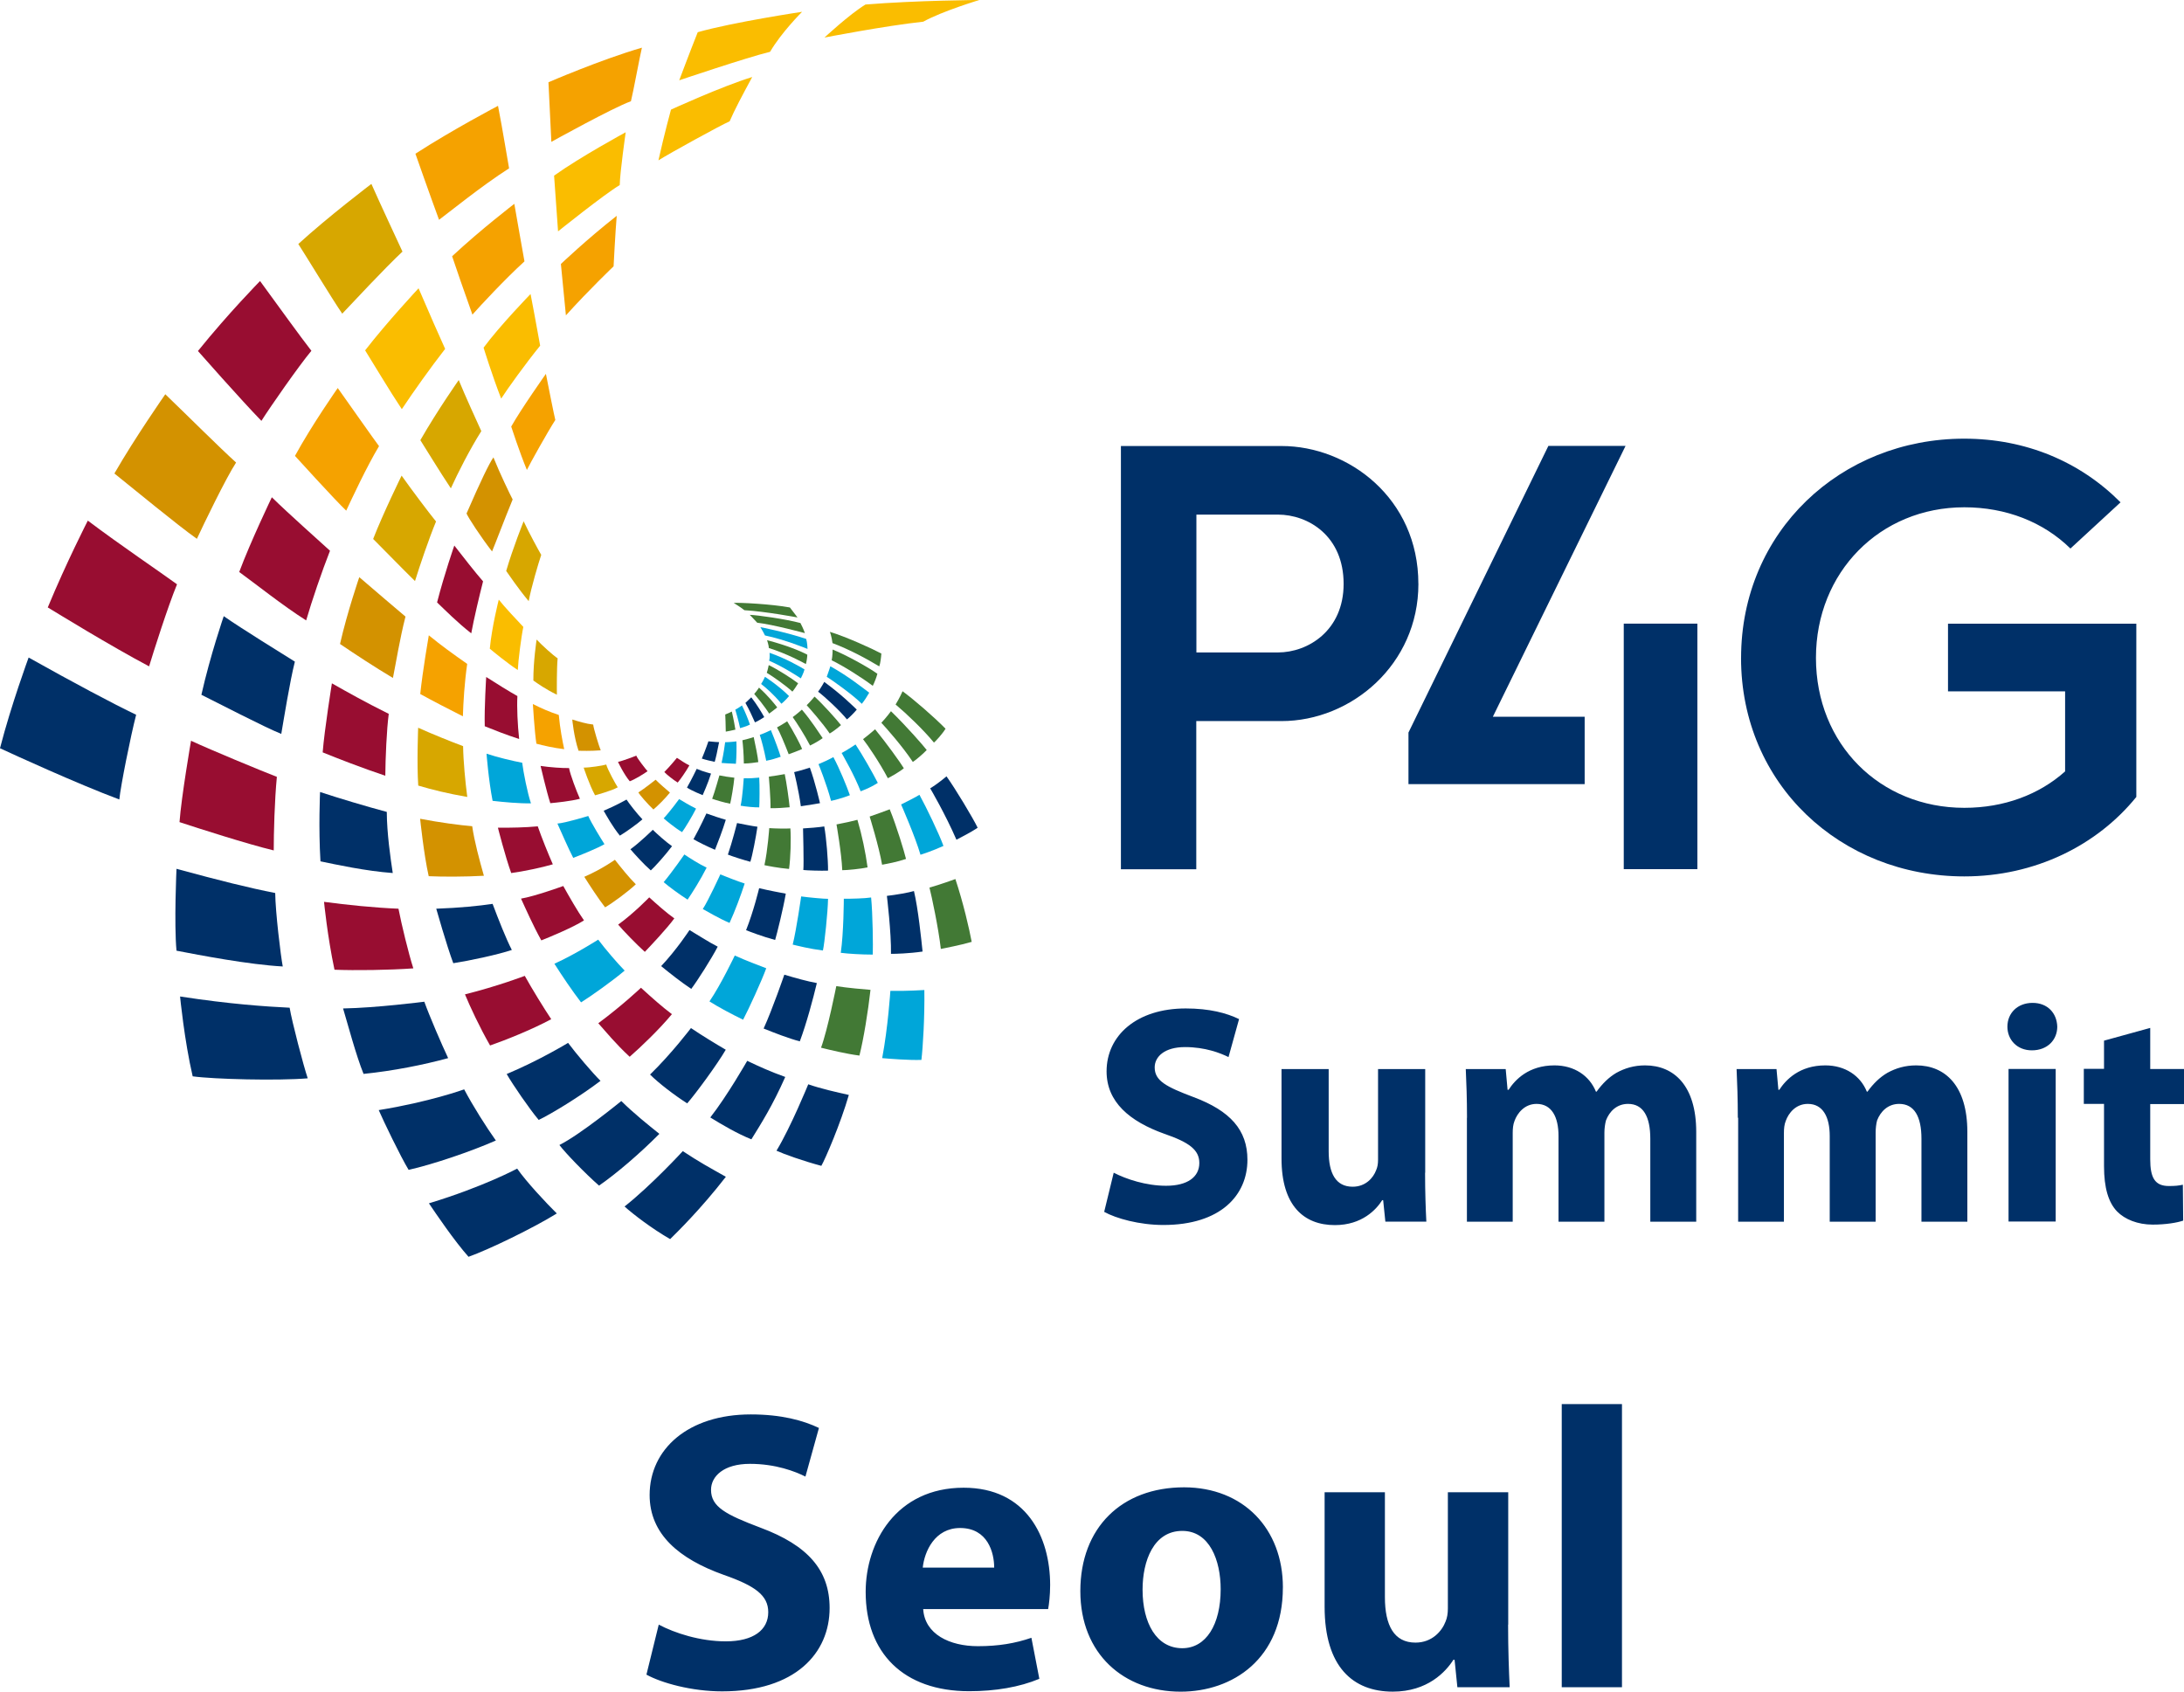 <svg xmlns="http://www.w3.org/2000/svg" width="71" height="55" fill="none" viewBox="0 0 71 55">
    <path fill="#FABD00" d="M31.837 0s-2.002.01-3.701.147c-.527.322-1.333 1.074-1.333 1.074s1.971-.383 3.212-.516C30.631.363 31.837 0 31.837 0zM26.076.384s-2.237.335-3.393.663c-.248.62-.602 1.564-.602 1.564s2.193-.742 2.954-.927c.364-.626 1.04-1.3 1.04-1.3zM21.813 3.564s1.621-.745 2.641-1.06c-.333.616-.564 1.047-.734 1.44-.31.137-1.955 1.04-2.315 1.27.194-.87.408-1.65.408-1.65z"/>
    <path fill="#F5A200" d="M18.234 8.583s.843-.804 1.815-1.566c-.044.51-.102 1.642-.102 1.642s-.782.745-1.55 1.594l-.163-1.67z"/>
    <path fill="#FABD00" d="M18.013 5.71l.129 1.812s1.489-1.197 2.005-1.505c.007-.41.194-1.717.194-1.717s-1.475.8-2.328 1.41z"/>
    <path fill="#F5A200" d="M17.83 2.675l.094 1.937s2.002-1.112 2.587-1.32c.068-.26.292-1.475.357-1.742-1.35.393-3.039 1.125-3.039 1.125z"/>
    <path fill="#427935" d="M23.852 19.603c.19-.017 1.224.037 1.826.147.14.178.248.325.248.325s-1.03-.195-1.727-.236c-.126-.103-.347-.236-.347-.236zM24.373 19.99c.237.006 1.165.136 1.648.266.095.178.146.328.146.328s-1.05-.283-1.55-.338c-.085-.096-.244-.257-.244-.257z"/>
    <path fill="#00A6D9" d="M24.72 20.39s.842.164 1.488.383c.038.116.044.325.044.325s-.724-.301-1.383-.438c-.065-.134-.15-.27-.15-.27z"/>
    <path fill="#427935" d="M24.937 20.814c.635.164 1.115.366 1.308.472 0 .078-.027.246-.047.304-.092-.051-.64-.349-1.203-.52 0-.079-.058-.256-.058-.256z"/>
    <path fill="#00A6D9" d="M25.018 21.225c.504.17 1.007.458 1.136.54-.027.113-.12.29-.12.29s-.53-.358-1.03-.574c.031-.099.014-.256.014-.256z"/>
    <path fill="#427935" d="M24.991 21.624c.28.133.762.441.956.592-.055.092-.143.222-.187.27-.235-.215-.646-.5-.833-.612.027-.069.064-.25.064-.25z"/>
    <path fill="#00A6D9" d="M24.869 22.004s.432.277.782.626c-.082.106-.225.236-.248.25-.262-.315-.5-.517-.66-.643.058-.083.126-.233.126-.233z"/>
    <path fill="#427935" d="M24.675 22.356c.296.267.503.527.592.644-.102.082-.262.201-.262.201s-.156-.256-.486-.64c.075-.081.156-.205.156-.205z"/>
    <path fill="#003068" d="M24.424 22.672c.19.243.34.5.421.643-.105.065-.21.133-.302.171-.096-.222-.194-.424-.31-.633.082-.075.19-.181.19-.181z"/>
    <path fill="#00A6D9" d="M24.121 22.936c.102.201.21.475.259.622-.106.055-.286.106-.32.116-.054-.256-.136-.533-.156-.602.081-.04.217-.136.217-.136z"/>
    <path fill="#427935" d="M23.791 23.134c.065.277.096.472.116.588-.109.028-.269.058-.313.065 0-.24-.014-.441-.017-.557.102-.038.214-.096.214-.096zM26.98 20.543c.537.164 1.383.55 1.672.705-.007.12-.034.335-.068.417-.428-.256-.958-.544-1.52-.756-.026-.209-.084-.366-.084-.366zM27.068 21.118c.442.178 1.146.568 1.455.787-.03.123-.102.301-.15.393-.363-.273-.948-.643-1.335-.83.03-.148.03-.35.03-.35z"/>
    <path fill="#00A6D9" d="M26.994 21.662c.58.322 1.057.705 1.264.859-.068.12-.16.263-.241.362-.28-.284-.952-.762-1.14-.879.062-.167.117-.342.117-.342z"/>
    <path fill="#003068" d="M26.796 22.17c.575.425.89.743 1.057.9-.074.093-.258.278-.32.319-.213-.267-.72-.74-.937-.9.095-.127.2-.318.2-.318z"/>
    <path fill="#427935" d="M26.48 22.648c.279.253.72.749.86.927-.119.106-.282.225-.367.273-.228-.338-.666-.831-.748-.92.12-.116.255-.28.255-.28zM26.069 23.072c.31.363.55.746.676.927-.122.086-.258.165-.41.24-.184-.352-.433-.74-.565-.924.15-.11.299-.243.299-.243zM25.59 23.451c.186.291.448.79.486.9-.133.062-.306.123-.436.171-.129-.332-.292-.725-.38-.872.122-.062.33-.199.33-.199z"/>
    <path fill="#00A6D9" d="M25.06 23.738c.135.325.281.729.319.866-.123.044-.313.102-.47.13-.07-.363-.156-.681-.21-.842.163-.055.36-.154.36-.154z"/>
    <path fill="#427935" d="M24.502 23.964c.054.236.139.67.15.814-.113.017-.3.045-.47.045-.003-.315-.03-.616-.047-.756.176-.038.367-.103.367-.103z"/>
    <path fill="#00A6D9" d="M23.94 24.104c.008.184.004.506-.016.728-.153-.003-.425-.024-.466-.027.072-.332.099-.554.116-.674.146 0 .367-.027.367-.027z"/>
    <path fill="#003068" d="M23.377 24.129c-.048.263-.116.561-.143.64-.143-.031-.286-.062-.418-.106.105-.243.214-.561.214-.561.16.02.346.027.346.027z"/>
    <path fill="#980D31" d="M22.007 24.639c.129.085.272.181.404.246-.119.209-.289.452-.38.558-.13-.08-.354-.254-.435-.343.186-.184.41-.461.41-.461z"/>
    <path fill="#003068" d="M23.115 25.151c-.099.318-.272.701-.272.701s-.347-.137-.51-.246c.153-.267.316-.609.316-.609.214.092.466.154.466.154z"/>
    <path fill="#427935" d="M23.387 25.21c.119.027.333.058.486.075-.024.267-.102.715-.136.845-.187-.034-.452-.113-.585-.16.082-.213.235-.76.235-.76z"/>
    <path fill="#00A6D9" d="M24.179 25.302c.194.007.34-.004.503-.02.017.235.01.844 0 .967-.15.004-.432-.023-.605-.054.064-.284.102-.893.102-.893z"/>
    <path fill="#427935" d="M24.995 25.25c.163-.02.343-.051.516-.082.055.253.14.848.16 1.078-.15.017-.452.034-.622.03.007-.304-.054-1.026-.054-1.026z"/>
    <path fill="#003068" d="M26.327 24.957c.173.469.33 1.156.33 1.156s-.408.072-.622.1c-.072-.527-.218-1.109-.218-1.109.259-.061.51-.147.51-.147z"/>
    <path fill="#00A6D9" d="M26.61 24.844c.16-.065.38-.17.482-.229.204.38.432.941.537 1.239-.228.092-.54.17-.612.184-.15-.564-.408-1.194-.408-1.194zM27.813 24.204c.23.346.544.9.724 1.249-.194.13-.401.212-.558.274-.214-.544-.537-1.095-.618-1.246.19-.099.452-.277.452-.277z"/>
    <path fill="#427935" d="M28.448 23.71c.367.446.83 1.092.935 1.267-.126.11-.411.27-.52.325-.258-.496-.656-1.081-.806-1.27.187-.143.391-.321.391-.321zM28.965 23.123c.517.503 1.043 1.108 1.162 1.262-.125.134-.38.346-.452.387-.33-.5-.863-1.102-1.023-1.273.16-.167.313-.376.313-.376zM29.342 22.474c.384.284 1.006.82 1.397 1.218-.105.174-.333.42-.377.451-.343-.417-.89-.94-1.247-1.238.132-.212.227-.431.227-.431z"/>
    <path fill="#003068" d="M30.77 25.241c.292.407.853 1.341 1.013 1.67-.2.14-.598.342-.69.39-.37-.852-.853-1.67-.853-1.67.282-.174.53-.39.53-.39z"/>
    <path fill="#427935" d="M31.059 28.58c.258.78.448 1.605.53 2.042-.387.113-.873.202-1.003.23-.078-.685-.299-1.721-.37-1.995.306-.082.843-.277.843-.277z"/>
    <path fill="#00A6D9" d="M30.05 32.188c.013.893-.048 1.875-.096 2.272-.411.014-1.047-.038-1.275-.058.19-1 .266-2.186.266-2.186.52.01 1.104-.028 1.104-.028z"/>
    <path fill="#003068" d="M26.276 35.253c.401.14.931.26 1.319.346-.269.93-.765 2.083-.894 2.305-.581-.154-1.23-.386-1.458-.492.465-.767 1.033-2.16 1.033-2.16zM22.197 37.426c.571.376.82.506 1.4.834-.822 1.061-1.607 1.824-1.811 2.026-.592-.339-1.21-.814-1.482-1.06.89-.706 1.893-1.8 1.893-1.8zM16.813 37.994c.289.42.972 1.15 1.288 1.458-.751.468-2.21 1.176-2.87 1.409-.465-.523-1.053-1.392-1.287-1.738 1.77-.537 2.869-1.129 2.869-1.129zM5.854 32.398c1.624.25 2.8.328 3.562.365.075.456.449 1.882.588 2.296-.976.082-3.056.03-3.74-.065-.271-1.163-.41-2.596-.41-2.596zM.931 21.378c1.438.807 2.75 1.505 3.495 1.861-.18.698-.503 2.306-.547 2.754C2.515 25.483.408 24.518 0 24.327c.364-1.413.931-2.95.931-2.95z"/>
    <path fill="#980D31" d="M2.855 16.927c1.071.807 2.38 1.69 2.9 2.07-.3.728-.772 2.216-.908 2.668-1.281-.68-2.97-1.72-3.294-1.916.612-1.478 1.302-2.822 1.302-2.822z"/>
    <path fill="#D39200" d="M5.374 12.818c.782.753 1.75 1.721 2.301 2.22-.34.524-1.05 1.998-1.274 2.48-.619-.434-2.094-1.655-2.682-2.124.676-1.176 1.655-2.576 1.655-2.576z"/>
    <path fill="#980D31" d="M8.454 9.137c.629.862 1.302 1.796 1.669 2.268-.411.493-1.33 1.813-1.625 2.278-.666-.684-2.063-2.271-2.063-2.271 1-1.239 2.019-2.275 2.019-2.275z"/>
    <path fill="#D7A700" d="M12.074 5.98c.31.7.775 1.69 1.01 2.2-.571.533-1.642 1.686-1.958 2.018-.34-.496-1.16-1.851-1.428-2.265.976-.893 2.376-1.954 2.376-1.954z"/>
    <path fill="#F5A200" d="M16.19 3.441c.157.804.32 1.827.36 2.032-.897.572-1.988 1.461-2.277 1.673-.292-.79-.768-2.148-.768-2.148 1.193-.773 2.685-1.557 2.685-1.557zM16.72 6.627c.13.725.225 1.303.33 1.871-.635.578-1.461 1.468-1.692 1.731-.208-.578-.599-1.707-.66-1.898.949-.883 2.023-1.704 2.023-1.704z"/>
    <path fill="#FABD00" d="M17.248 9.559s.204 1.06.312 1.68c-.465.57-1.063 1.402-1.267 1.72-.29-.739-.572-1.656-.572-1.656.53-.718 1.527-1.744 1.527-1.744z"/>
    <path fill="#F5A200" d="M17.747 12.155c.079.407.269 1.355.306 1.499-.251.39-.819 1.406-.924 1.625-.238-.572-.51-1.41-.51-1.41.313-.56 1.128-1.714 1.128-1.714z"/>
    <path fill="#D39200" d="M16.041 14.871c.21.524.537 1.2.625 1.368-.268.65-.564 1.44-.67 1.69-.373-.482-.774-1.098-.829-1.234.45-1.037.738-1.632.874-1.824z"/>
    <path fill="#D7A700" d="M17.023 16.948c.177.377.476.93.572 1.092-.089.263-.323 1.05-.408 1.505-.347-.418-.646-.862-.731-.982.217-.746.567-1.615.567-1.615z"/>
    <path fill="#FABD00" d="M16.215 19.496c.163.212.639.719.798.886-.068.322-.166 1.098-.18 1.403-.347-.23-.795-.596-.91-.695.067-.715.292-1.594.292-1.594z"/>
    <path fill="#D7A700" d="M17.445 20.794c.18.191.544.52.683.609-.03.298-.027 1.033-.024 1.184-.374-.182-.629-.366-.765-.462-.003-.63.106-1.331.106-1.331z"/>
    <path fill="#D39200" d="M18.604 23.393c.207.065.452.14.68.164.014.137.19.708.245.838-.357.027-.612.014-.721.014-.153-.455-.204-1.016-.204-1.016z"/>
    <path fill="#980D31" d="M20.09 24.772c.16-.038.513-.168.595-.206.023.08.305.442.367.507-.11.082-.425.273-.578.328-.184-.212-.384-.63-.384-.63z"/>
    <path fill="#D7A700" d="M18.975 24.957c.197 0 .622-.065.734-.1.037.15.31.65.374.74-.2.116-.738.26-.738.26-.187-.34-.37-.9-.37-.9z"/>
    <path fill="#D39200" d="M21.313 25.35c.11.113.36.329.466.418-.146.185-.401.438-.537.55-.18-.167-.449-.478-.49-.553.201-.127.561-.414.561-.414z"/>
    <path fill="#00A6D9" d="M22.078 25.98c.109.068.347.208.55.31-.118.24-.37.654-.455.764-.22-.13-.513-.37-.598-.448.21-.223.503-.627.503-.627z"/>
    <path fill="#003068" d="M22.965 26.447c.16.058.476.165.63.206-.1.331-.263.756-.351.975-.224-.093-.56-.26-.7-.343.207-.37.421-.838.421-.838zM23.961 26.759c.126.024.503.102.663.12-.047.321-.163.937-.231 1.139-.224-.058-.585-.175-.73-.233.139-.404.298-1.026.298-1.026z"/>
    <path fill="#427935" d="M25.008 26.924c.167.014.571.02.687.01.024.356.007.958-.044 1.317-.337-.027-.731-.106-.8-.123.106-.479.157-1.204.157-1.204z"/>
    <path fill="#003068" d="M26.106 26.934c.153-.007.534-.038.69-.065.068.38.126 1.098.123 1.437-.225.01-.697-.007-.803-.02.02-.22-.01-1.352-.01-1.352z"/>
    <path fill="#427935" d="M27.194 26.804c.255-.048.537-.11.68-.15.146.492.265 1.06.33 1.546-.221.05-.667.092-.823.092-.024-.565-.187-1.488-.187-1.488zM28.271 26.548c.187-.062.565-.202.653-.236.224.547.473 1.378.53 1.614-.306.103-.594.154-.778.188-.102-.595-.404-1.566-.404-1.566z"/>
    <path fill="#00A6D9" d="M29.295 26.155c.153-.076.513-.257.595-.315.224.404.649 1.293.781 1.663-.363.164-.67.263-.747.287-.17-.589-.63-1.635-.63-1.635z"/>
    <path fill="#003068" d="M20.368 25.996c.075.116.33.448.517.643-.15.137-.578.442-.734.53-.262-.331-.408-.608-.527-.81.38-.158.744-.363.744-.363zM21.222 26.979c.152.147.414.383.625.533-.218.291-.564.674-.69.787-.241-.212-.493-.493-.663-.688.3-.212.728-.633.728-.633z"/>
    <path fill="#00A6D9" d="M22.248 27.781c.2.134.462.301.724.428-.197.39-.462.81-.619 1.04-.244-.154-.598-.414-.778-.568.275-.325.673-.9.673-.9zM23.418 28.429c.187.075.547.219.791.297-.129.394-.316.897-.492 1.28-.32-.134-.755-.387-.87-.452.176-.263.57-1.125.57-1.125z"/>
    <path fill="#003068" d="M24.679 28.877c.299.072.737.154.866.178-.078.465-.289 1.317-.346 1.505-.415-.11-.833-.274-.945-.318.244-.609.425-1.365.425-1.365z"/>
    <path fill="#00A6D9" d="M26.045 29.145c.245.034.765.082.874.078-.007.428-.113 1.447-.167 1.68-.438-.055-.822-.154-.982-.192.122-.485.275-1.566.275-1.566zM27.432 29.22c.231.003.697-.01.887-.041.054.537.065 1.59.054 1.857-.367 0-.798-.027-1.04-.058.095-.65.099-1.758.099-1.758z"/>
    <path fill="#003068" d="M28.832 29.127c.276-.03.71-.106.88-.157.137.571.242 1.6.28 1.967-.45.065-.878.075-1.027.075.013-.674-.133-1.885-.133-1.885z"/>
    <path fill="#427935" d="M27.187 32.062c.343.054.918.106 1.112.12-.078.7-.225 1.607-.36 2.137-.422-.054-.98-.188-1.248-.256.214-.575.496-2.002.496-2.002z"/>
    <path fill="#003068" d="M24.291 34.49c.394.188.758.353 1.237.524-.414.934-.775 1.502-1.101 2.028-.459-.184-.948-.472-1.336-.711.544-.691 1.2-1.84 1.2-1.84zM20.198 35.797c.412.407.88.78 1.238 1.067-.65.654-1.39 1.287-1.962 1.683-.455-.4-1.09-1.057-1.288-1.32.683-.342 2.012-1.43 2.012-1.43zM15.09 35.418c.278.53.72 1.228 1.03 1.663-.824.362-2.047.776-2.836.954-.268-.441-.819-1.59-.972-1.943 1.645-.264 2.777-.674 2.777-.674zM13.794 32.568c.163.455.557 1.372.775 1.834-.802.219-1.781.414-2.75.513-.245-.602-.52-1.645-.666-2.128 1.067-.017 2.641-.219 2.641-.219zM5.738 28.247c1.407.383 2.356.62 3.209.787.007.623.177 2.025.245 2.388-1.092-.058-2.716-.37-3.454-.513-.082-.883 0-2.662 0-2.662z"/>
    <path fill="#980D31" d="M6.21 24.084c.667.308 2.244.961 2.791 1.173-.075.76-.102 1.837-.102 2.392-.856-.206-2.46-.722-3.063-.92.058-.811.374-2.645.374-2.645z"/>
    <path fill="#003068" d="M7.274 20.033c.524.37 2.033 1.304 2.312 1.478-.163.643-.36 1.875-.442 2.35-.561-.225-2.118-1.036-2.597-1.272.289-1.283.727-2.556.727-2.556z"/>
    <path fill="#980D31" d="M8.838 16.168c.55.54 1.502 1.382 1.89 1.738-.262.667-.592 1.632-.775 2.265-.745-.47-1.67-1.208-2.176-1.574.364-.979 1.06-2.429 1.06-2.429z"/>
    <path fill="#F5A200" d="M10.98 12.616c.32.452 1.206 1.71 1.342 1.889-.408.68-.887 1.714-1.067 2.097-.343-.322-1.666-1.78-1.666-1.78.554-1.015 1.39-2.206 1.39-2.206z"/>
    <path fill="#FABD00" d="M13.607 9.373c.235.554.785 1.806.864 1.97-.47.603-1.044 1.41-1.408 1.96-.394-.591-.948-1.522-1.193-1.912.704-.91 1.737-2.018 1.737-2.018z"/>
    <path fill="#D7A700" d="M14.913 12.357c.214.524.58 1.32.734 1.66-.377.598-.762 1.358-.99 1.86-.38-.57-.805-1.275-.992-1.566.568-.989 1.248-1.954 1.248-1.954zM13.056 15.464c.34.479.87 1.184 1.119 1.491-.225.541-.537 1.461-.684 1.937-.373-.363-1.057-1.068-1.36-1.369.324-.834.925-2.06.925-2.06z"/>
    <path fill="#980D31" d="M14.77 17.738c.282.363.686.88.934 1.163-.108.421-.302 1.232-.384 1.69-.452-.352-.853-.759-1.111-1.005.238-.927.56-1.848.56-1.848zM15.806 22.01c.313.2.752.476 1.014.62-.02.37.006.934.057 1.396-.445-.144-.785-.28-1.118-.414-.017-.595.047-1.601.047-1.601z"/>
    <path fill="#F5A200" d="M17.323 22.89c.278.14.543.256.843.355.037.428.125.88.176 1.112-.35-.04-.69-.12-.904-.178-.058-.362-.115-1.29-.115-1.29z"/>
    <path fill="#980D31" d="M17.574 24.902c.289.045.741.076.925.069.04.219.24.746.353.999-.282.075-.765.126-.962.143-.119-.362-.316-1.21-.316-1.21z"/>
    <path fill="#00A6D9" d="M19.124 26.53c.102.232.422.752.527.916-.235.137-.789.36-1.016.445-.14-.267-.398-.855-.514-1.115.252-.017 1.003-.247 1.003-.247z"/>
    <path fill="#D39200" d="M19.99 27.953c.198.253.453.571.68.797-.244.233-.75.606-.999.75-.21-.27-.51-.726-.676-.993.567-.246.996-.554.996-.554z"/>
    <path fill="#980D31" d="M21.106 29.175c.255.232.56.503.816.684-.228.315-.765.886-.959 1.088-.258-.23-.714-.701-.867-.886.51-.366 1.01-.886 1.01-.886z"/>
    <path fill="#003068" d="M22.415 30.238c.21.123.639.4.917.54-.19.37-.66 1.11-.86 1.373-.33-.22-.663-.483-.979-.74.51-.54.922-1.173.922-1.173z"/>
    <path fill="#00A6D9" d="M23.887 31.066c.363.165.761.315 1.023.414-.146.404-.571 1.331-.752 1.673-.346-.167-.812-.414-1.094-.595.374-.547.823-1.492.823-1.492z"/>
    <path fill="#003068" d="M25.498 31.689c.37.112.744.215 1.057.273-.126.527-.337 1.317-.554 1.895-.374-.099-.826-.277-1.176-.417.289-.633.673-1.751.673-1.751zM22.462 33.424c.337.229.802.513 1.132.705-.279.479-.982 1.436-1.254 1.744-.422-.27-.925-.656-1.207-.937.707-.688 1.33-1.512 1.33-1.512zM18.468 33.906c.258.346.775.958 1.054 1.235-.656.5-1.615 1.085-2.01 1.27-.305-.363-.842-1.147-1.04-1.492 1.078-.452 1.996-1.013 1.996-1.013z"/>
    <path fill="#980D31" d="M17.06 31.727c.222.403.633 1.07.86 1.409-.628.339-1.505.688-1.988.855-.343-.598-.66-1.283-.816-1.662 1.071-.267 1.945-.602 1.945-.602zM10.534 29.321c.745.1 1.645.192 2.42.223.096.5.33 1.464.483 1.94-.802.057-1.893.071-2.563.044-.231-1.085-.34-2.207-.34-2.207z"/>
    <path fill="#003068" d="M10.405 25.75c.588.195 1.513.472 2.169.647.003.69.122 1.515.194 1.987-.864-.061-1.87-.28-2.35-.38-.067-1.094-.013-2.254-.013-2.254z"/>
    <path fill="#980D31" d="M10.79 22.217c.512.29 1.06.599 1.848.992-.068.503-.108 1.46-.112 2.012-.72-.24-1.598-.579-2.036-.76.058-.742.3-2.244.3-2.244z"/>
    <path fill="#D39200" d="M11.68 18.765c.513.441 1.173 1.005 1.502 1.282-.187.73-.312 1.52-.408 1.995-.564-.335-1.254-.787-1.72-1.105.232-1.026.626-2.172.626-2.172z"/>
    <path fill="#F5A200" d="M13.94 20.655c.415.339.752.582 1.248.93-.088.617-.126 1.243-.14 1.704-.441-.222-.982-.502-1.386-.725.074-.729.278-1.909.278-1.909z"/>
    <path fill="#00A6D9" d="M15.817 24.504c.346.116.863.24 1.159.294.04.315.17.979.285 1.32-.38.008-.894-.04-1.247-.081-.133-.681-.197-1.533-.197-1.533z"/>
    <path fill="#980D31" d="M16.187 26.91c.415.004.898-.006 1.295-.044.12.35.354.93.49 1.235-.333.1-.98.236-1.353.284-.194-.537-.432-1.474-.432-1.474zM18.312 28.806c.173.314.476.841.673 1.118-.347.223-1.108.54-1.387.65-.269-.485-.51-1.03-.66-1.358.442-.072 1.374-.41 1.374-.41z"/>
    <path fill="#00A6D9" d="M19.447 30.55c.231.308.632.776.86 1.006-.374.321-1.112.845-1.417 1.033-.29-.377-.599-.835-.867-1.256.673-.304 1.424-.783 1.424-.783z"/>
    <path fill="#980D31" d="M20.837 32.114c.388.353.684.616 1.006.859-.404.49-1.023 1.081-1.373 1.385-.472-.44-.751-.79-1.02-1.09.796-.59 1.387-1.154 1.387-1.154z"/>
    <path fill="#003068" d="M14.182 29.544c.764-.027 1.393-.092 1.832-.157.19.506.435 1.129.625 1.498-.442.15-1.356.346-1.903.431-.211-.56-.554-1.772-.554-1.772z"/>
    <path fill="#D39200" d="M13.658 26.62c.616.119 1.302.211 1.693.242.068.482.238 1.109.38 1.611-.621.035-1.339.035-1.794.014-.16-.705-.279-1.868-.279-1.868z"/>
    <path fill="#D7A700" d="M13.594 23.66c.455.205 1.057.448 1.461.599.007.489.072 1.166.136 1.652-.649-.113-1.142-.236-1.594-.37-.05-.714-.003-1.88-.003-1.88z"/>
    <path fill="#003068" d="M43.68 18.983c0 1.518-1.155 2.23-2.138 2.23h-2.648v-4.482h2.648c.983 0 2.138.688 2.138 2.252zm2.43 0c0-2.782-2.273-4.482-4.449-4.482H36.44v13.76h2.45v-4.817h2.768c2.274 0 4.453-1.841 4.453-4.461zM48.531 23.304l4.314-8.806h-2.509l-4.548 9.319v1.676h5.728v-2.19H48.53zm6.649-3.028h-2.393v7.982h2.393v-7.982zM56.6 21.392c0 4.105 3.237 7.102 7.258 7.102 2.295 0 4.314-1.006 5.592-2.583v-5.634h-6.122v2.2h3.807v2.603c-.843.753-1.982 1.184-3.277 1.184-2.743 0-4.823-2.07-4.823-4.875 0-2.785 2.08-4.896 4.823-4.896 1.353 0 2.57.476 3.45 1.341l1.629-1.502c-1.316-1.324-3.083-2.07-5.082-2.07-4.015 0-7.254 3.021-7.254 7.13zM36.205 38.127c.405.209 1.05.425 1.703.425.704 0 1.081-.291 1.081-.74 0-.424-.323-.67-1.138-.95-1.129-.404-1.877-1.034-1.877-2.03 0-1.166.98-2.045 2.573-2.045.775 0 1.33.15 1.734.346l-.343 1.235c-.262-.13-.758-.325-1.414-.325-.667 0-.986.314-.986.66 0 .438.374.63 1.26.965 1.2.448 1.755 1.074 1.755 2.039 0 1.149-.867 2.12-2.733 2.12-.775 0-1.54-.212-1.924-.427l.31-1.273zM46.328 38.127c0 .647.02 1.174.041 1.591h-1.332l-.072-.698h-.03c-.19.301-.653.811-1.54.811-1.006 0-1.734-.63-1.734-2.162v-2.911h1.533v2.672c0 .721.235 1.153.779 1.153.425 0 .673-.291.764-.538.041-.089.062-.198.062-.335v-2.952h1.533v3.37h-.004zM47.691 36.341c0-.619-.02-1.135-.04-1.584h1.298l.061.674h.034c.211-.328.653-.793 1.49-.793.645 0 1.138.335 1.349.855h.02c.19-.264.401-.469.643-.612.272-.15.574-.243.934-.243.949 0 1.663.67 1.663 2.162v2.921H53.65v-2.699c0-.718-.23-1.132-.724-1.132-.367 0-.605.246-.717.537-.03.11-.051.263-.051.393v2.901h-1.492v-2.788c0-.616-.221-1.043-.714-1.043-.391 0-.625.304-.714.547-.05.123-.061.264-.061.394v2.89h-1.489v-3.38h.003zM56.495 36.341c0-.619-.02-1.135-.04-1.584h1.298l.061.674h.03c.215-.328.657-.793 1.496-.793.643 0 1.14.335 1.35.855h.02c.19-.264.402-.469.646-.612.272-.15.575-.243.938-.243.949 0 1.663.67 1.663 2.162v2.921h-1.492v-2.699c0-.718-.232-1.132-.725-1.132-.363 0-.605.246-.717.537-.03.11-.047.263-.047.393v2.901h-1.493v-2.788c0-.616-.22-1.043-.713-1.043-.395 0-.626.304-.714.547-.051.123-.062.264-.062.394v2.89h-1.488v-3.38h-.01zM66.88 33.379c0 .424-.313.77-.826.77-.483 0-.795-.346-.795-.77 0-.438.326-.773.819-.773.49 0 .789.335.802.773zm-1.584 1.375h1.533v4.96h-1.533v-4.96zM69.902 33.42v1.335H71v1.14h-1.098v1.795c0 .599.15.87.605.87.21 0 .313-.011.456-.042l.01 1.167c-.194.068-.565.13-.99.13-.492 0-.907-.171-1.159-.428-.282-.294-.424-.77-.424-1.47V35.89h-.657v-1.14h.657v-.916l1.502-.414zM21.415 52.82c.517.274 1.343.544 2.18.544.9 0 1.38-.372 1.38-.947 0-.544-.415-.855-1.456-1.218-1.444-.517-2.4-1.32-2.4-2.593 0-1.492 1.252-2.62 3.288-2.62.992 0 1.7.194 2.216.44l-.439 1.581c-.333-.167-.965-.414-1.805-.414-.85 0-1.264.404-1.264.845 0 .554.48.804 1.611 1.232 1.533.571 2.244 1.378 2.244 2.61 0 1.464-1.108 2.71-3.495 2.71-.992 0-1.971-.274-2.46-.544l.4-1.625zM30.012 52.314c.05.82.863 1.207 1.778 1.207.673 0 1.213-.092 1.74-.273l.258 1.334c-.645.27-1.43.403-2.28.403-2.139 0-3.366-1.245-3.366-3.229 0-1.611.993-3.387 3.185-3.387 2.037 0 2.812 1.594 2.812 3.165 0 .335-.038.636-.065.78h-4.062zm2.308-1.348c0-.483-.207-1.287-1.108-1.287-.826 0-1.16.767-1.214 1.287h2.322zM41.705 51.613c0 2.323-1.635 3.387-3.324 3.387-1.839 0-3.26-1.221-3.26-3.27 0-2.06 1.34-3.374 3.375-3.374 1.921.004 3.21 1.341 3.21 3.257zm-4.561.069c0 1.088.452 1.905 1.291 1.905.772 0 1.248-.766 1.248-1.919 0-.937-.36-1.895-1.248-1.895-.931 0-1.291.975-1.291 1.909zM49.027 52.82c0 .828.027 1.505.051 2.036h-1.7l-.091-.893h-.038c-.248.39-.84 1.036-1.971 1.036-1.292 0-2.216-.803-2.216-2.76v-3.722h1.96v3.41c0 .92.297 1.478.994 1.478.54 0 .86-.373.979-.687.05-.117.074-.257.074-.425v-3.776h1.962v4.303h-.004zM52.729 45.65h-1.958v9.206h1.958V45.65z"/>
</svg>
